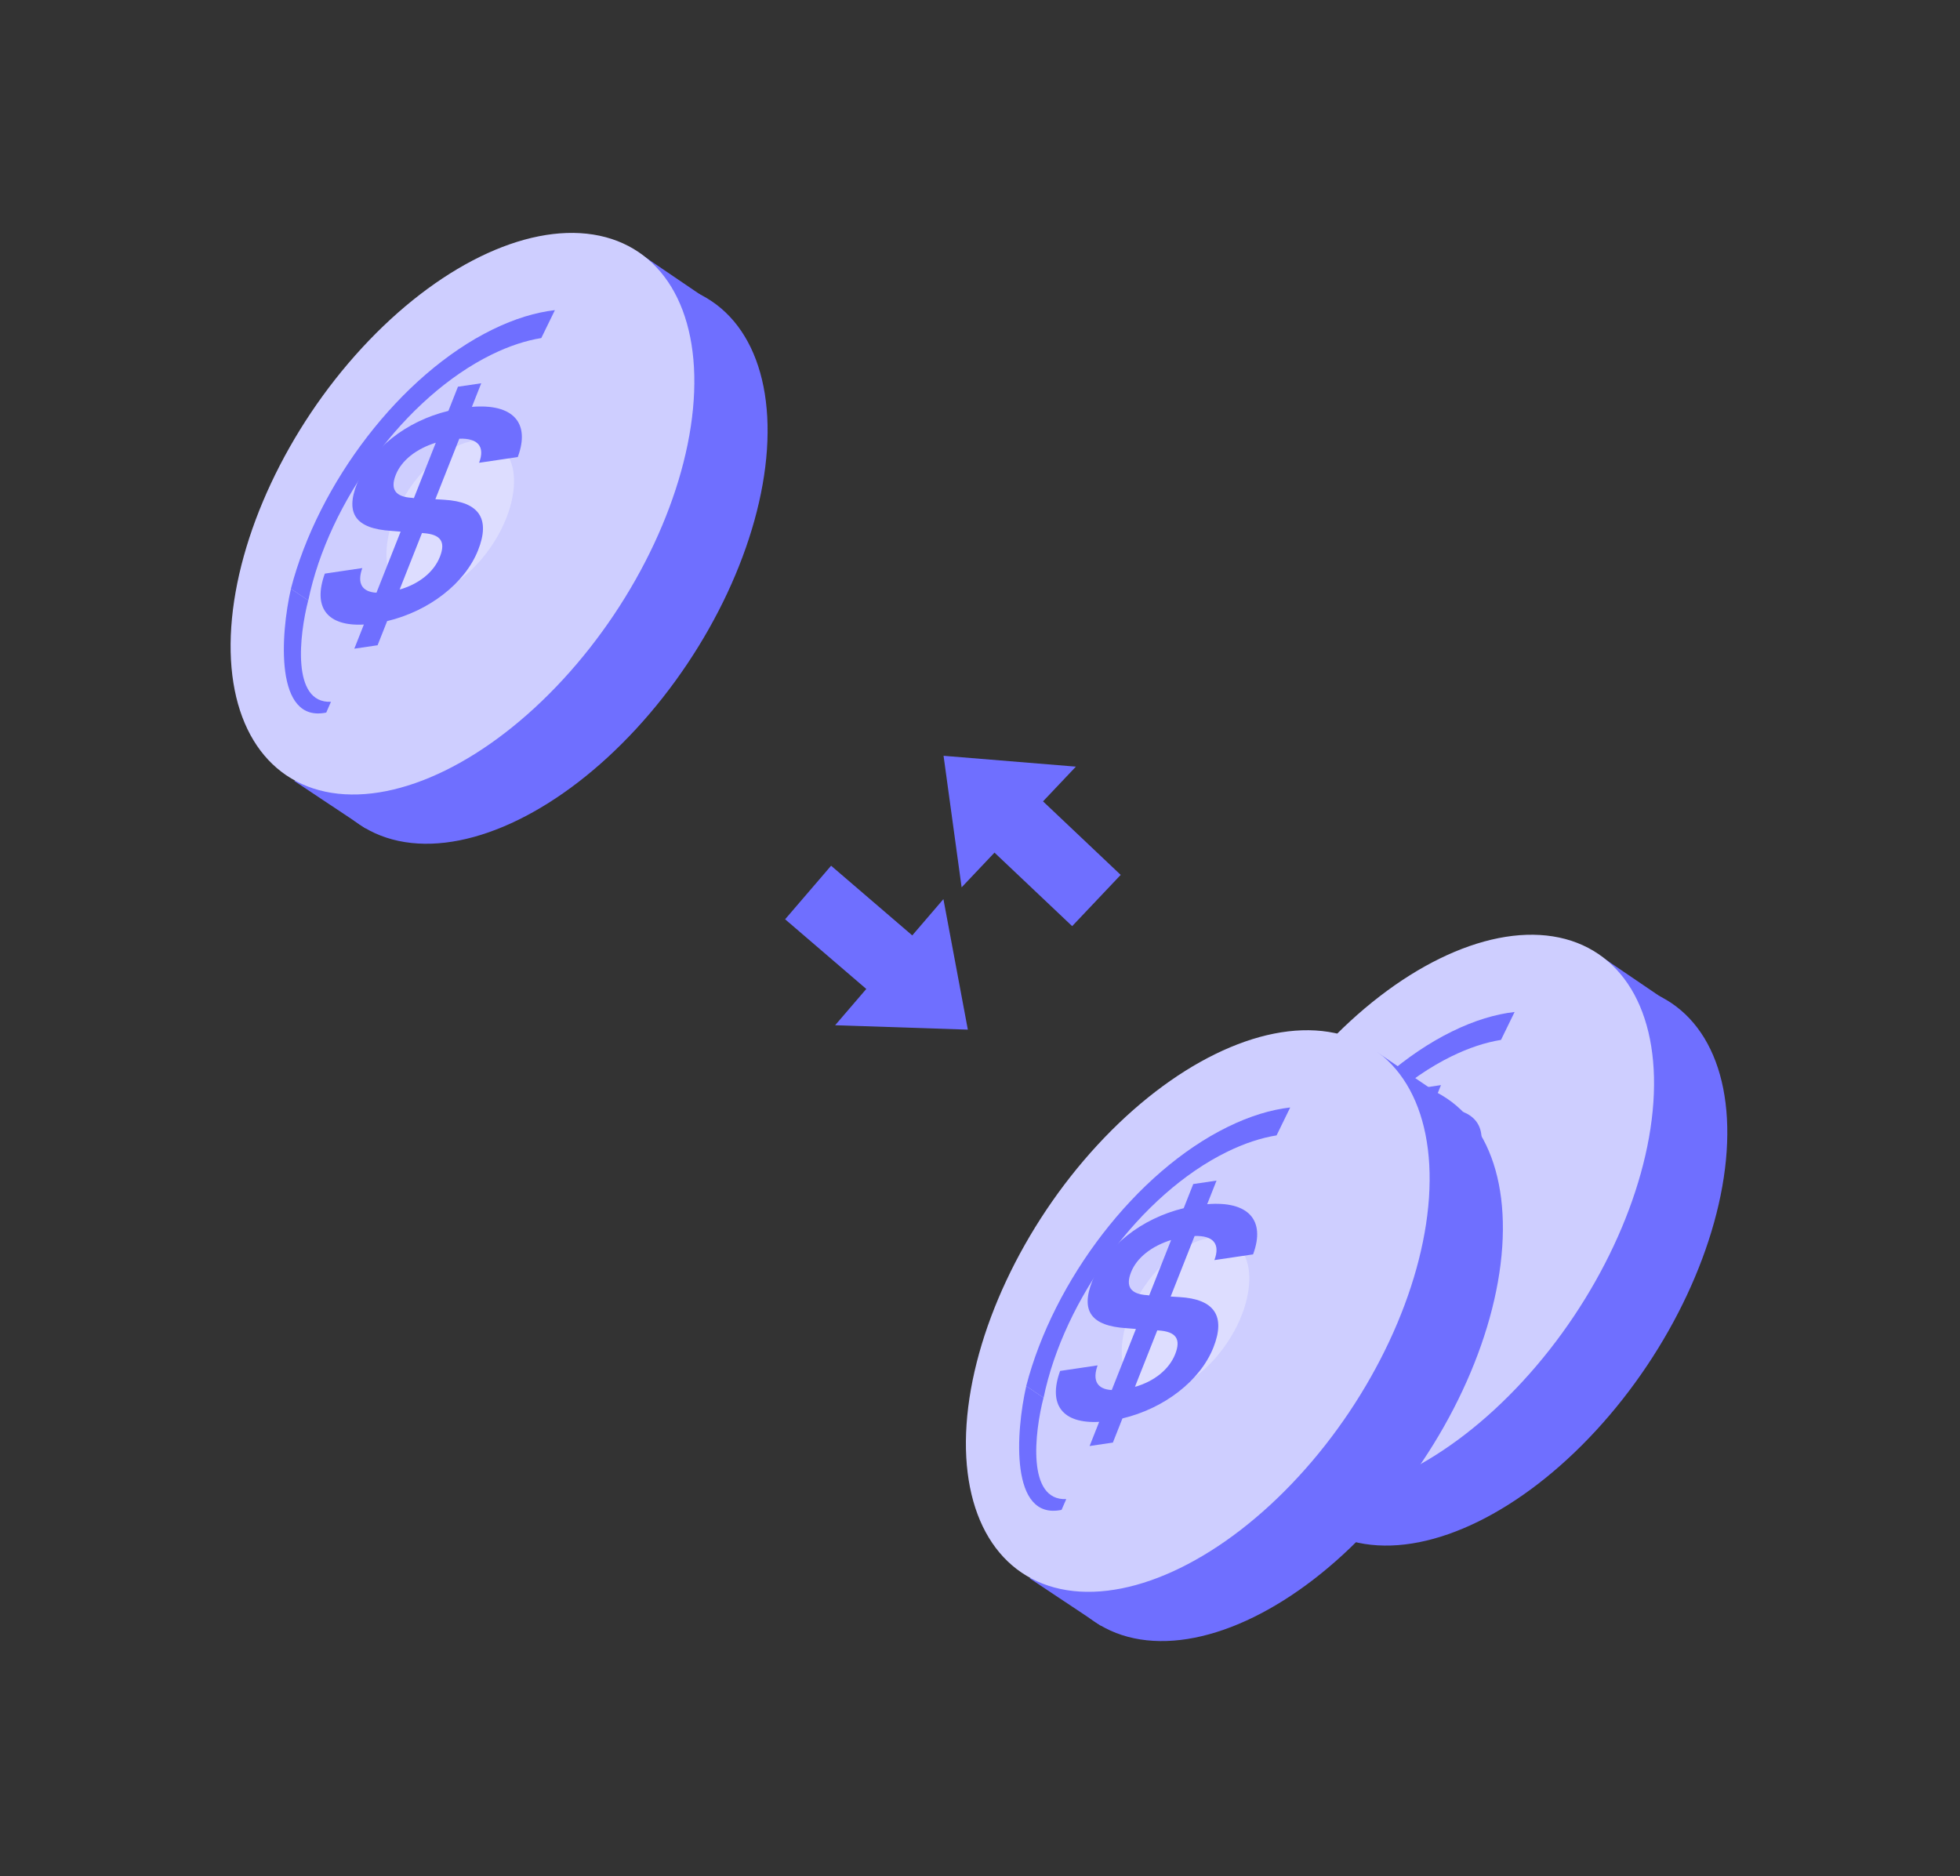 <svg width="821" height="786" viewBox="0 0 821 786" fill="none" xmlns="http://www.w3.org/2000/svg">
<rect x="0" y="0" width="821" height="786" fill="#333333" stroke="none"/>
<ellipse rx="107.848" ry="107.848" transform="matrix(0.898 -0.44 -0.068 0.998 626.406 529.823)" fill="#6F6FFF"/>
<path d="M555.007 640.925L525.244 621.13L551.148 615.736L582.547 641.618L555.007 640.925Z" fill="#6F6FFF"/>
<path d="M699.962 420.56L670.403 400.463L674.45 427.582L710.424 446.659L699.962 420.56Z" fill="#6F6FFF"/>
<ellipse rx="107.848" ry="107.848" transform="matrix(0.898 -0.44 -0.068 0.998 595.719 509.194)" fill="#CECEFF"/>
<path fill-rule="evenodd" clip-rule="evenodd" d="M531.133 545.526C539.648 504.233 571.753 460.25 608.008 442.497C615.29 438.931 622.244 436.667 628.734 435.612L634.438 423.919C626.356 424.845 617.579 427.499 608.327 432.029C569.709 450.939 535.298 496.441 523.851 540.631L531.133 545.526Z" fill="#6F6FFF"/>
<path d="M538.662 592.491C516.962 596.998 519.482 559.795 523.869 540.643L531.103 545.506C527.384 559.98 524.026 588.699 540.633 587.981L538.662 592.491Z" fill="#6F6FFF"/>
<ellipse opacity="0.5" rx="29.673" ry="29.673" transform="matrix(0.898 -0.44 -0.068 0.998 590.589 510.836)" fill="#EDEDFF"/>
<path d="M603.576 454.557L593.826 455.999L589.824 466.116C572.15 470.412 557.306 482.021 551.561 496.543C546.57 509.159 550.995 515.452 565.884 516.387L569.812 516.702L559.689 542.292C553.622 541.957 551.472 538.353 553.761 531.964L538.06 534.287C532.916 548.495 539.073 556.436 554.415 555.623L550.413 565.74L560.163 564.298L564.165 554.181C581.665 550.022 596.763 538.376 602.272 524.45C607.451 511.357 602.77 504.206 588.087 503.353L584.365 503.119L594.394 477.767C602.248 477.501 605.238 481.093 602.681 487.858L618.888 485.46C624.253 470.996 616.797 463.022 599.668 464.436L603.576 454.557ZM579.221 517.327C586.666 517.794 588.751 520.959 586.256 527.268C583.713 533.695 577.46 538.654 569.392 540.969L578.762 517.283L579.221 517.327ZM574.576 502.55C567.591 502.127 565.379 498.98 567.78 492.91C570.182 486.84 576.388 482 584.55 479.447L575.368 502.657L574.576 502.55Z" fill="#6F6FFF"/>
<ellipse rx="107.848" ry="107.848" transform="matrix(0.898 -0.44 -0.068 0.998 224.406 235.823)" fill="#6F6FFF"/>
<path d="M153.007 346.925L123.244 327.13L149.148 321.736L180.547 347.618L153.007 346.925Z" fill="#6F6FFF"/>
<path d="M297.962 126.56L268.403 106.463L272.45 133.582L308.424 152.659L297.962 126.56Z" fill="#6F6FFF"/>
<ellipse rx="107.848" ry="107.848" transform="matrix(0.898 -0.44 -0.068 0.998 193.719 215.194)" fill="#CECEFF"/>
<path fill-rule="evenodd" clip-rule="evenodd" d="M129.133 251.526C137.648 210.233 169.753 166.25 206.008 148.497C213.29 144.931 220.244 142.667 226.734 141.612L232.438 129.919C224.356 130.845 215.579 133.499 206.327 138.029C167.709 156.939 133.298 202.441 121.851 246.631L129.133 251.526Z" fill="#6F6FFF"/>
<path d="M136.662 298.491C114.962 302.998 117.482 265.795 121.869 246.643L129.103 251.506C125.384 265.98 122.026 294.699 138.633 293.981L136.662 298.491Z" fill="#6F6FFF"/>
<ellipse opacity="0.5" rx="29.673" ry="29.673" transform="matrix(0.898 -0.44 -0.068 0.998 188.589 216.836)" fill="#EDEDFF"/>
<path d="M201.576 160.557L191.826 161.999L187.824 172.116C170.15 176.412 155.306 188.021 149.561 202.543C144.57 215.159 148.995 221.452 163.884 222.387L167.812 222.702L157.689 248.292C151.622 247.957 149.472 244.353 151.761 237.964L136.06 240.287C130.916 254.495 137.073 262.436 152.415 261.623L148.413 271.74L158.163 270.298L162.165 260.181C179.665 256.022 194.763 244.376 200.272 230.45C205.451 217.357 200.77 210.206 186.087 209.353L182.365 209.119L192.394 183.767C200.248 183.501 203.238 187.093 200.681 193.858L216.888 191.46C222.253 176.996 214.797 169.022 197.668 170.436L201.576 160.557ZM177.221 223.327C184.666 223.794 186.751 226.959 184.256 233.268C181.713 239.695 175.46 244.654 167.392 246.969L176.762 223.283L177.221 223.327ZM172.576 208.55C165.591 208.127 163.379 204.98 165.78 198.91C168.182 192.84 174.388 188 182.55 185.447L173.368 208.657L172.576 208.55Z" fill="#6F6FFF"/>
<ellipse rx="107.848" ry="107.848" transform="matrix(0.898 -0.44 -0.068 0.998 532.406 569.823)" fill="#6F6FFF"/>
<path d="M461.007 680.925L431.244 661.13L457.148 655.736L488.547 681.618L461.007 680.925Z" fill="#6F6FFF"/>
<path d="M605.962 460.56L576.403 440.463L580.45 467.582L616.424 486.659L605.962 460.56Z" fill="#6F6FFF"/>
<ellipse rx="107.848" ry="107.848" transform="matrix(0.898 -0.44 -0.068 0.998 501.719 549.194)" fill="#CECEFF"/>
<path fill-rule="evenodd" clip-rule="evenodd" d="M437.133 585.526C445.648 544.233 477.753 500.25 514.008 482.497C521.29 478.931 528.244 476.667 534.734 475.612L540.438 463.919C532.356 464.845 523.579 467.499 514.327 472.029C475.709 490.939 441.298 536.441 429.851 580.631L437.133 585.526Z" fill="#6F6FFF"/>
<path d="M444.662 632.491C422.962 636.998 425.482 599.795 429.869 580.643L437.103 585.506C433.384 599.98 430.026 628.699 446.633 627.981L444.662 632.491Z" fill="#6F6FFF"/>
<ellipse opacity="0.5" rx="29.673" ry="29.673" transform="matrix(0.898 -0.44 -0.068 0.998 496.589 550.836)" fill="#EDEDFF"/>
<path d="M509.576 494.557L499.826 495.999L495.824 506.116C478.15 510.412 463.306 522.021 457.561 536.543C452.57 549.159 456.995 555.452 471.884 556.387L475.812 556.702L465.689 582.292C459.622 581.957 457.472 578.353 459.761 571.964L444.06 574.287C438.916 588.495 445.073 596.436 460.415 595.623L456.413 605.74L466.163 604.298L470.165 594.181C487.665 590.022 502.763 578.376 508.272 564.45C513.451 551.357 508.77 544.206 494.087 543.353L490.365 543.119L500.394 517.767C508.248 517.501 511.238 521.093 508.681 527.858L524.888 525.46C530.253 510.996 522.797 503.022 505.668 504.436L509.576 494.557ZM485.221 557.327C492.666 557.794 494.751 560.959 492.256 567.268C489.713 573.695 483.46 578.654 475.392 580.969L484.762 557.283L485.221 557.327ZM480.576 542.55C473.591 542.127 471.379 538.98 473.78 532.91C476.182 526.84 482.388 522 490.55 519.447L481.368 542.657L480.576 542.55Z" fill="#6F6FFF"/>
<path fill-rule="evenodd" clip-rule="evenodd" d="M450.671 321.145L395.235 316.604L402.8 371.709L416.572 357.162L449.108 387.965L469.436 366.494L436.899 335.691L450.671 321.145Z" fill="#6F6FFF"/>
<path fill-rule="evenodd" clip-rule="evenodd" d="M349.816 429.475L405.407 431.316L395.174 376.644L382.125 391.843L348.13 362.657L328.87 385.09L362.865 414.276L349.816 429.475Z" fill="#6F6FFF"/>
</svg>
